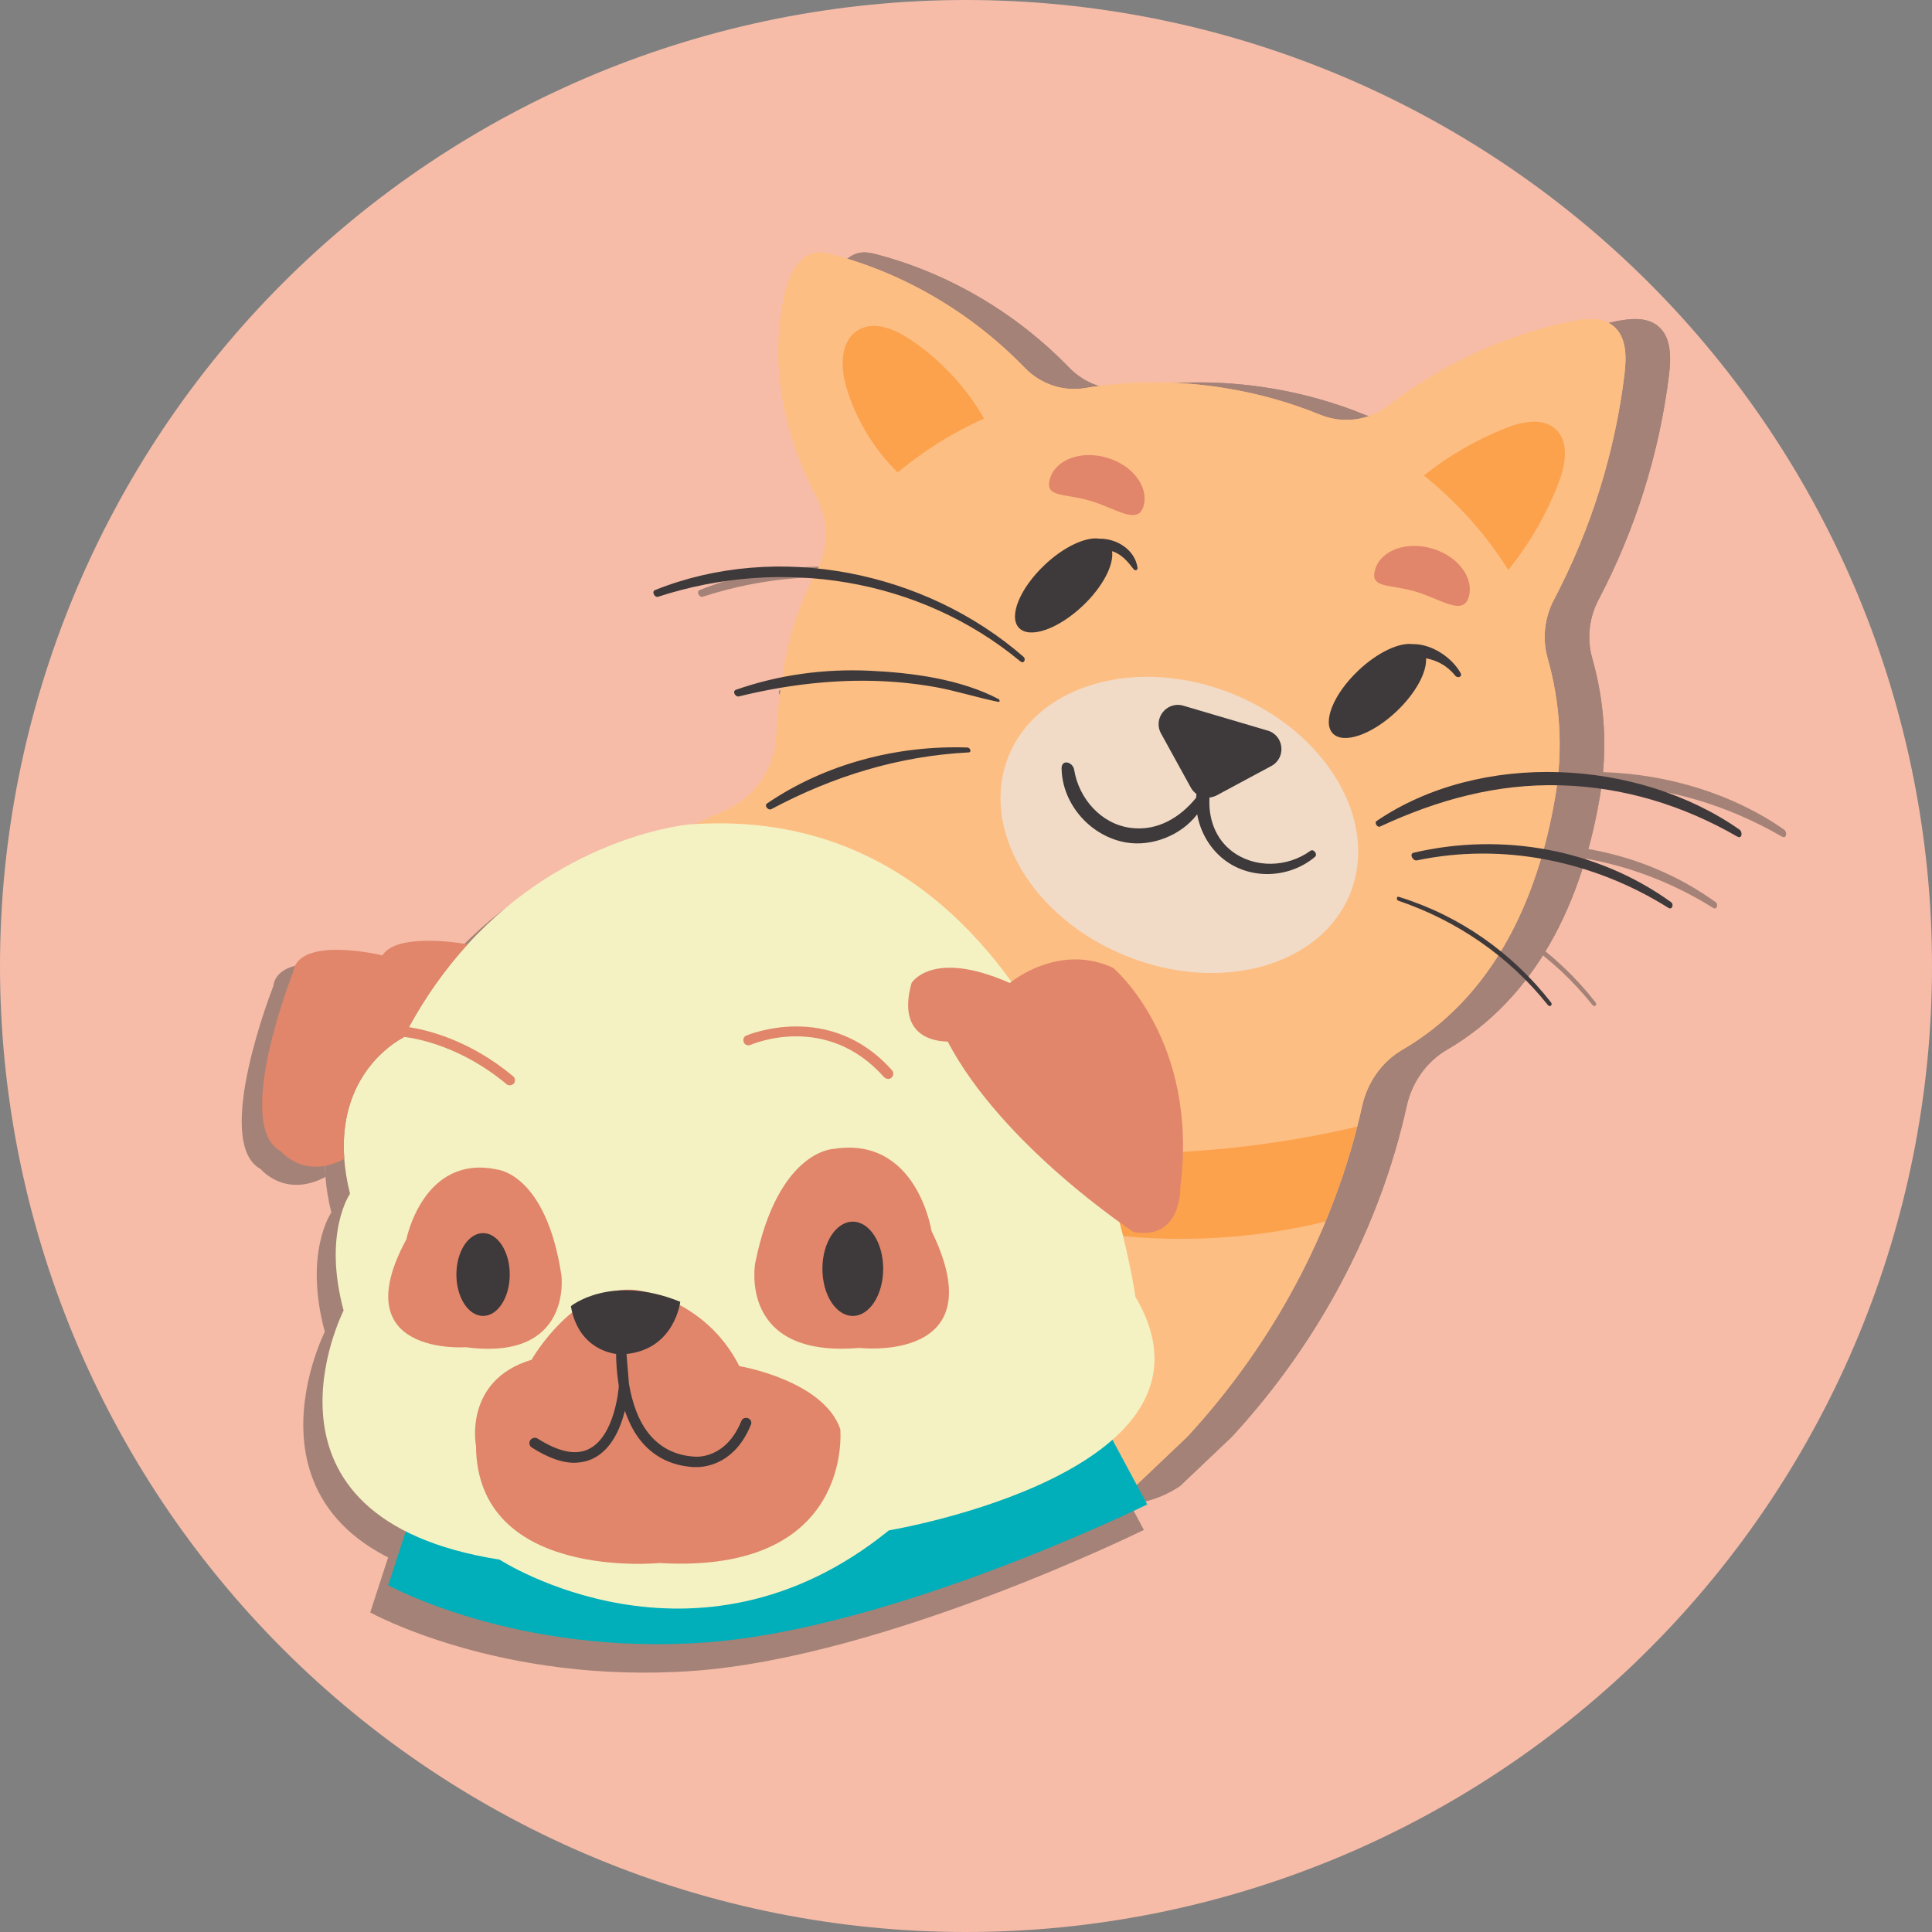 <?xml version="1.0" encoding="UTF-8"?>
<svg xmlns="http://www.w3.org/2000/svg" xmlns:xlink="http://www.w3.org/1999/xlink" width="375pt" height="375pt" viewBox="0 0 375 375" version="1.2">
<rect x="0" y="0" width="375" height="375" fill="#808080" stroke="none"/>
<defs>
<filter id="alpha" filterUnits="objectBoundingBox" x="0%" y="0%" width="100%" height="100%">
  <feColorMatrix type="matrix" in="SourceGraphic" values="0 0 0 0 1 0 0 0 0 1 0 0 0 0 1 0 0 0 1 0"/>
</filter>
<mask id="mask0">
  <g filter="url(#alpha)">
<rect x="0" y="0" width="375" height="375" style="fill:rgb(0%,0%,0%);fill-opacity:0.439;stroke:none;"/>
  </g>
</mask>
<clipPath id="clip2">
  <path d="M 25.633 117.047 L 176.605 117.047 L 176.605 163.66 L 25.633 163.66 Z M 25.633 117.047 "/>
</clipPath>
<clipPath id="clip3">
  <path d="M 12 0.039 L 178 0.039 L 178 157 L 12 157 Z M 12 0.039 "/>
</clipPath>
<clipPath id="clip4">
  <path d="M 0.918 24 L 183.109 24 L 183.109 147.754 L 0.918 147.754 Z M 0.918 24 "/>
</clipPath>
<clipPath id="clip1">
  <rect x="0" y="0" width="184" height="164"/>
</clipPath>
<g id="surface5" clip-path="url(#clip1)">
<g clip-path="url(#clip2)" clip-rule="nonzero">
<path style=" stroke:none;fill-rule:nonzero;fill:rgb(24.309%,22.35%,22.749%);fill-opacity:1;" d="M 31.07 135.957 L 25.859 151.977 C 25.859 151.977 51.113 165.996 88.52 163.324 C 125.93 160.656 176.031 135.957 176.031 135.957 L 166.012 117.266 C 166.012 117.266 93.195 159.652 31.07 135.957 "/>
</g>
<g clip-path="url(#clip3)" clip-rule="nonzero">
<path style=" stroke:none;fill-rule:nonzero;fill:rgb(24.309%,22.35%,22.749%);fill-opacity:1;" d="M 124.926 141.094 C 86.648 172.203 47.906 146.902 47.906 146.902 C -3.867 138.695 17.043 97.504 17.043 97.504 C 12.902 82.086 18.312 74.34 18.312 74.34 C 17.691 71.867 17.336 69.574 17.172 67.441 C 15.824 49.609 28.867 43.367 28.867 43.367 C 32.645 36 37.004 29.914 41.59 24.879 C 61.395 3.137 85.445 1.113 85.445 1.113 C 160.062 -4.363 173.691 94.766 173.691 94.766 C 194.133 129.547 124.926 141.094 124.926 141.094 "/>
</g>
<g clip-path="url(#clip4)" clip-rule="nonzero">
<path style=" stroke:none;fill-rule:nonzero;fill:rgb(24.309%,22.35%,22.749%);fill-opacity:1;" d="M 124.793 51.578 C 125.059 51.578 125.262 51.512 125.461 51.309 C 125.863 50.91 125.93 50.309 125.527 49.844 C 113.168 35.957 96.938 42.898 96.738 42.965 C 96.203 43.168 96 43.766 96.203 44.301 C 96.402 44.836 97.004 45.035 97.539 44.836 C 98.141 44.566 112.633 38.426 123.992 51.242 C 124.191 51.445 124.527 51.578 124.793 51.578 Z M 50.578 51.043 C 41.93 43.809 33.488 41.852 29.969 41.305 C 33.48 34.863 37.441 29.434 41.59 24.879 C 37.309 24.121 27.125 23.117 24.727 27.078 C 24.727 27.078 8.023 23.008 7.023 30.484 C 7.023 30.484 -4.938 60.789 4.617 65.93 C 4.617 65.93 9.289 71.637 17.172 67.441 C 15.824 49.609 28.867 43.367 28.867 43.367 C 28.891 43.32 28.914 43.277 28.938 43.234 C 31.5 43.539 40.352 45.113 49.309 52.645 C 49.441 52.777 49.707 52.848 49.91 52.848 C 50.176 52.848 50.508 52.715 50.711 52.512 C 51.043 52.109 51.043 51.445 50.578 51.043 Z M 74.891 93.43 C 74.891 93.43 88.453 94.969 95.332 108.52 C 95.332 108.52 111.965 111.324 115.305 121.004 C 115.305 121.004 118.113 149.84 79.504 147.57 C 79.504 147.57 43.43 151.172 43.227 124.34 C 43.227 124.34 40.688 111.324 54.25 107.25 C 54.184 107.25 62.867 92.164 74.891 93.43 Z M 133.344 81.684 C 133.344 81.684 130.473 62.793 113.906 65.461 C 113.906 65.461 102.949 65.797 98.473 88.09 C 98.473 88.09 95 106.984 119.047 104.914 C 119.047 104.914 146.234 108.117 133.344 81.684 Z M 29.465 83.352 C 29.465 83.352 32.805 66.465 47.371 69.535 C 47.371 69.535 57.055 70.27 60.129 90.496 C 60.129 90.496 62.398 107.586 41.223 104.781 C 41.223 104.781 16.91 106.582 29.465 83.352 Z M 129.402 32.551 C 129.402 32.551 133.477 25.742 148.844 32.551 C 148.844 32.551 158.395 24.477 169.281 29.547 C 169.281 29.547 186.316 43.836 182.578 73.074 C 182.578 73.074 182.91 83.621 173.359 81.949 C 173.359 81.949 147.438 64.926 136.551 44.168 C 136.551 44.102 125.996 44.77 129.402 32.551 "/>
</g>
<path style=" stroke:none;fill-rule:nonzero;fill:rgb(24.309%,22.35%,22.749%);fill-opacity:1;" d="M 44.633 82.152 C 47.547 82.152 49.91 85.828 49.91 90.363 C 49.91 94.898 47.547 98.574 44.633 98.574 C 41.719 98.574 39.352 94.898 39.352 90.363 C 39.352 85.828 41.719 82.152 44.633 82.152 Z M 117.781 79.883 C 121.098 79.883 123.793 84.066 123.793 89.227 C 123.793 94.387 121.098 98.574 117.781 98.574 C 114.457 98.574 111.77 94.387 111.77 89.227 C 111.77 84.066 114.457 79.883 117.781 79.883 Z M 53.984 123.203 C 54.32 122.738 54.918 122.605 55.387 122.871 C 59.594 125.543 63.004 126.277 65.605 124.941 C 70.75 122.34 71.484 112.789 71.484 112.457 C 71.086 109.922 70.949 107.652 70.949 106.113 C 68.68 105.781 63.336 104.18 62 96.637 C 62 96.637 69.883 90.16 83.645 95.766 C 83.645 95.766 82.574 105.113 73.023 106.113 C 73.023 106.184 73.023 106.184 73.023 106.25 L 73.488 111.992 C 74.09 115.527 75.293 119.531 77.832 122.402 C 80.039 124.875 82.906 126.277 86.516 126.473 C 86.582 126.473 92.594 127.141 95.734 119.398 C 95.934 118.867 96.535 118.668 97.07 118.867 C 97.605 119.066 97.871 119.668 97.605 120.199 C 94.598 127.543 89.254 128.477 87.117 128.547 C 86.582 128.547 86.246 128.547 86.246 128.547 C 82.105 128.277 78.766 126.68 76.227 123.805 C 74.559 121.938 73.488 119.668 72.688 117.398 C 71.82 120.801 70.082 125.008 66.477 126.809 C 65.406 127.344 64.27 127.613 63.066 127.68 C 60.465 127.809 57.523 126.742 54.184 124.609 C 53.785 124.273 53.652 123.676 53.984 123.203 "/>
</g>
<mask id="mask1">
  <g filter="url(#alpha)">
<rect x="0" y="0" width="375" height="375" style="fill:rgb(0%,0%,0%);fill-opacity:0.439;stroke:none;"/>
  </g>
</mask>
<clipPath id="clip6">
  <path d="M 59 48 L 279 48 L 279 293 L 59 293 Z M 59 48 "/>
</clipPath>
<clipPath id="clip7">
  <path d="M 194.445 -22.414 L 344.258 135.266 L 150.148 319.688 L 0.336 162.008 Z M 194.445 -22.414 "/>
</clipPath>
<clipPath id="clip8">
  <path d="M 344.469 135.484 L 194.656 -22.195 L 0.547 162.227 L 150.359 319.906 Z M 344.469 135.484 "/>
</clipPath>
<clipPath id="clip9">
  <path d="M 344.465 135.484 L 194.438 -22.426 L 0.172 162.145 L 150.199 320.055 Z M 344.465 135.484 "/>
</clipPath>
<clipPath id="clip10">
  <path d="M 344.465 135.484 L 194.668 -22.184 L 0.555 162.242 L 150.352 319.91 Z M 344.465 135.484 "/>
</clipPath>
<clipPath id="clip11">
  <path d="M 65 63 L 267 63 L 267 241 L 65 241 Z M 65 63 "/>
</clipPath>
<clipPath id="clip12">
  <path d="M 194.445 -22.414 L 344.258 135.266 L 150.148 319.688 L 0.336 162.008 Z M 194.445 -22.414 "/>
</clipPath>
<clipPath id="clip13">
  <path d="M 344.469 135.484 L 194.656 -22.195 L 0.547 162.227 L 150.359 319.906 Z M 344.469 135.484 "/>
</clipPath>
<clipPath id="clip14">
  <path d="M 156 131 L 227 131 L 227 189 L 156 189 Z M 156 131 "/>
</clipPath>
<clipPath id="clip15">
  <path d="M 194.445 -22.414 L 344.258 135.266 L 150.148 319.688 L 0.336 162.008 Z M 194.445 -22.414 "/>
</clipPath>
<clipPath id="clip16">
  <path d="M 344.469 135.484 L 194.656 -22.195 L 0.547 162.227 L 150.359 319.906 Z M 344.469 135.484 "/>
</clipPath>
<clipPath id="clip17">
  <path d="M 166 88 L 248 88 L 248 118 L 166 118 Z M 166 88 "/>
</clipPath>
<clipPath id="clip18">
  <path d="M 194.445 -22.414 L 344.258 135.266 L 150.148 319.688 L 0.336 162.008 Z M 194.445 -22.414 "/>
</clipPath>
<clipPath id="clip19">
  <path d="M 344.469 135.484 L 194.656 -22.195 L 0.547 162.227 L 150.359 319.906 Z M 344.469 135.484 "/>
</clipPath>
<clipPath id="clip20">
  <path d="M 89 104 L 301 104 L 301 196 L 89 196 Z M 89 104 "/>
</clipPath>
<clipPath id="clip21">
  <path d="M 194.445 -22.414 L 344.258 135.266 L 150.148 319.688 L 0.336 162.008 Z M 194.445 -22.414 "/>
</clipPath>
<clipPath id="clip22">
  <path d="M 344.469 135.484 L 194.656 -22.195 L 0.547 162.227 L 150.359 319.906 Z M 344.469 135.484 "/>
</clipPath>
<clipPath id="clip5">
  <rect x="0" y="0" width="329" height="321"/>
</clipPath>
<g id="surface8" clip-path="url(#clip5)">
<g clip-path="url(#clip6)" clip-rule="nonzero">
<g clip-path="url(#clip7)" clip-rule="nonzero">
<g clip-path="url(#clip8)" clip-rule="nonzero">
<g clip-path="url(#clip9)" clip-rule="nonzero">
<g clip-path="url(#clip10)" clip-rule="nonzero">
<path style=" stroke:none;fill-rule:nonzero;fill:rgb(24.309%,22.35%,22.749%);fill-opacity:1;" d="M 121.371 49 C 122.367 48.922 123.348 49.16 124.305 49.418 C 138.422 53.148 151.402 60.898 161.543 71.375 C 164.582 74.508 168.926 76.047 173.227 75.332 C 182.035 73.871 191.352 73.82 200.812 75.395 C 207.18 76.453 213.246 78.191 218.926 80.512 C 223.336 82.312 228.355 81.645 232.133 78.734 C 242.512 70.723 254.703 65.047 267.543 62.391 C 270.332 61.82 273.531 61.469 275.762 63.246 C 278.402 65.352 278.371 69.312 277.965 72.66 C 276.109 87.898 271.434 102.781 264.293 116.371 C 262.445 119.875 261.969 123.941 263.051 127.754 C 265.469 136.301 266.082 145.348 264.555 154.484 C 261.094 175.184 252.082 193.734 234.859 203.754 C 230.82 206.105 228.051 210.129 227.039 214.688 C 226.742 216.023 226.43 217.348 226.094 218.676 C 224.496 224.953 222.43 231.109 219.938 237.098 C 212.211 255.691 200.371 272.645 185.617 286.395 C 181.477 290.254 175.934 292.258 170.285 292.02 C 142.039 290.84 114.211 279.406 93.645 259.984 C 77.445 244.684 65.945 224.617 60.426 203.039 C 58.609 195.93 60.645 188.383 65.766 183.121 L 65.848 183.039 C 73.383 175.309 81.996 168.621 91.371 163.277 C 95.176 161.109 99.102 159.16 103.133 157.453 C 109.09 154.93 113.066 149.207 113.359 142.742 C 113.555 138.469 114.059 134.066 114.812 129.547 C 115.926 122.875 118.102 116.617 121.168 110.887 C 123.57 106.391 123.57 101 121.172 96.512 C 114.656 84.309 111.926 70.277 115.016 56.875 C 115.828 53.348 117.758 49.277 121.371 49 "/>
<path style=" stroke:none;fill-rule:nonzero;fill:rgb(24.309%,22.35%,22.749%);fill-opacity:1;" d="M 185.617 286.395 C 200.371 272.645 212.211 255.691 219.938 237.098 C 195.145 243.176 168.371 240.98 144.945 230.836 C 143.023 230.008 140.898 228.875 140.398 226.84 C 139.848 224.559 141.758 222.27 143.98 221.539 C 146.211 220.801 148.629 221.199 150.945 221.559 C 175.867 225.449 201.543 224.441 226.094 218.676 C 226.43 217.348 226.742 216.023 227.039 214.688 C 228.051 210.129 230.82 206.105 234.859 203.754 C 252.082 193.734 261.094 175.184 264.555 154.484 C 266.082 145.348 265.469 136.301 263.051 127.754 C 261.969 123.941 262.445 119.875 264.293 116.371 C 271.434 102.781 276.109 87.898 277.965 72.66 C 278.371 69.312 278.402 65.352 275.762 63.246 C 273.531 61.469 270.332 61.82 267.543 62.391 C 254.703 65.047 242.512 70.723 232.133 78.734 C 228.355 81.645 223.336 82.312 218.926 80.512 C 213.246 78.191 207.18 76.453 200.812 75.395 C 191.352 73.82 182.035 73.871 173.227 75.332 C 168.926 76.047 164.582 74.508 161.543 71.375 C 151.402 60.898 138.422 53.148 124.305 49.418 C 123.348 49.16 122.367 48.922 121.371 49 C 117.758 49.277 115.828 53.348 115.016 56.875 C 111.926 70.277 114.656 84.309 121.172 96.512 C 123.57 101 123.57 106.391 121.168 110.887 C 118.102 116.617 115.926 122.875 114.812 129.547 C 114.059 134.066 113.555 138.469 113.359 142.742 C 113.066 149.207 109.09 154.93 103.133 157.453 C 99.102 159.16 95.176 161.109 91.371 163.277 C 87.363 170.742 87.324 180.652 89.672 189.109 C 92.883 200.648 99.512 211.012 102.637 222.57 C 103.406 225.426 103.68 229.082 101.242 230.75 C 98.996 232.266 95.961 231.062 93.641 229.676 C 80.828 222.02 71.23 209.16 67.539 194.688 C 66.559 190.879 66.008 186.969 65.848 183.039 L 65.766 183.121 C 60.645 188.383 58.609 195.93 60.426 203.039 C 65.945 224.617 77.445 244.684 93.645 259.984 C 114.211 279.406 142.039 290.84 170.285 292.02 C 175.934 292.258 181.477 290.254 185.617 286.395 Z M 255.414 110.637 C 251.129 103.785 245.582 97.57 239.02 92.297 C 243.812 88.48 249.18 85.371 254.875 83.113 C 258.035 81.855 262.016 80.988 264.547 83.254 C 267.316 85.723 266.523 90.207 265.195 93.668 C 262.855 99.789 259.535 105.539 255.414 110.637 Z M 136.883 91.711 C 132.355 87.219 128.934 81.625 127.023 75.527 C 125.758 71.484 125.629 66.148 129.297 64.023 C 132.371 62.234 136.281 63.867 139.234 65.828 C 145.145 69.758 150.121 75.082 153.668 81.234 C 147.531 83.996 141.887 87.531 136.883 91.711 "/>
</g>
</g>
</g>
</g>
</g>
<g clip-path="url(#clip11)" clip-rule="nonzero">
<g clip-path="url(#clip12)" clip-rule="nonzero">
<g clip-path="url(#clip13)" clip-rule="nonzero">
<path style=" stroke:none;fill-rule:nonzero;fill:rgb(24.309%,22.35%,22.749%);fill-opacity:1;" d="M 226.094 218.676 C 224.496 224.953 222.43 231.109 219.938 237.098 C 195.145 243.176 168.371 240.98 144.945 230.836 C 143.023 230.008 140.898 228.875 140.398 226.84 C 139.848 224.559 141.758 222.27 143.98 221.539 C 146.211 220.801 148.629 221.199 150.945 221.559 C 175.867 225.449 201.543 224.441 226.094 218.676 Z M 265.195 93.668 C 262.855 99.789 259.535 105.539 255.414 110.637 C 251.129 103.785 245.582 97.57 239.02 92.297 C 243.812 88.48 249.18 85.371 254.875 83.113 C 258.035 81.855 262.016 80.988 264.547 83.254 C 267.316 85.723 266.523 90.207 265.195 93.668 Z M 89.672 189.109 C 92.883 200.648 99.512 211.012 102.637 222.57 C 103.406 225.426 103.68 229.082 101.242 230.75 C 98.996 232.266 95.961 231.062 93.641 229.676 C 80.828 222.02 71.23 209.16 67.539 194.688 C 66.559 190.879 66.008 186.969 65.848 183.039 C 73.383 175.309 81.996 168.621 91.371 163.277 C 87.363 170.742 87.324 180.652 89.672 189.109 Z M 153.668 81.234 C 150.121 75.082 145.145 69.758 139.234 65.828 C 136.281 63.867 132.371 62.234 129.297 64.023 C 125.629 66.148 125.758 71.484 127.023 75.527 C 128.934 81.625 132.355 87.219 136.883 91.711 C 141.887 87.531 147.531 83.996 153.668 81.234 "/>
</g>
</g>
</g>
<g clip-path="url(#clip14)" clip-rule="nonzero">
<g clip-path="url(#clip15)" clip-rule="nonzero">
<g clip-path="url(#clip16)" clip-rule="nonzero">
<path style=" stroke:none;fill-rule:nonzero;fill:rgb(24.309%,22.35%,22.749%);fill-opacity:1;" d="M 158.406 146.82 C 152.758 160.895 163.027 178.254 181.344 185.594 C 199.66 192.938 219.086 187.48 224.73 173.406 C 230.379 159.332 220.109 141.973 201.793 134.633 C 183.477 127.293 164.051 132.75 158.406 146.82 "/>
</g>
</g>
</g>
<g clip-path="url(#clip17)" clip-rule="nonzero">
<g clip-path="url(#clip18)" clip-rule="nonzero">
<g clip-path="url(#clip19)" clip-rule="nonzero">
<path style=" stroke:none;fill-rule:nonzero;fill:rgb(24.309%,22.35%,22.749%);fill-opacity:1;" d="M 177.523 88.844 C 182.539 90.32 185.711 94.547 184.605 98.273 C 183.504 102 179.25 98.668 174.238 97.188 C 169.223 95.707 165.348 96.637 166.449 92.91 C 167.551 89.184 172.512 87.359 177.523 88.844 Z M 229.57 110.535 C 228.469 114.262 232.344 113.332 237.359 114.812 C 242.375 116.293 246.625 119.625 247.73 115.898 C 248.832 112.172 245.66 107.949 240.645 106.469 C 235.633 104.988 230.676 106.809 229.57 110.535 "/>
</g>
</g>
</g>
<g clip-path="url(#clip20)" clip-rule="nonzero">
<g clip-path="url(#clip21)" clip-rule="nonzero">
<g clip-path="url(#clip22)" clip-rule="nonzero">
<path style=" stroke:none;fill-rule:nonzero;fill:rgb(24.309%,22.35%,22.749%);fill-opacity:1;" d="M 171.148 149.402 C 172.059 154.992 176.375 159.965 182.16 160.695 C 187.348 161.359 191.734 158.66 194.832 154.836 C 194.844 154.59 194.859 154.344 194.883 154.098 C 194.449 153.785 194.074 153.375 193.797 152.875 L 188.012 142.367 C 186.402 139.438 189.148 136.027 192.352 136.977 L 208.707 141.805 C 211.91 142.754 212.359 147.105 209.414 148.688 L 198.844 154.367 C 198.387 154.609 197.906 154.75 197.422 154.797 C 197.168 158.715 198.484 162.691 201.738 165.191 C 206.18 168.605 212.555 168.375 217.004 165.145 C 217.633 164.684 218.48 165.816 217.887 166.32 C 212.773 170.637 204.836 170.859 199.707 166.406 C 197.199 164.227 195.594 161.227 195.031 158.059 C 191.918 162.137 186.285 164.367 181.27 163.531 C 174.402 162.383 168.836 156.156 168.715 149.172 C 168.68 147.266 170.902 147.902 171.148 149.402 Z M 182.688 110.473 C 181.527 108.98 180.379 107.562 178.508 106.988 C 178.895 109.637 176.711 113.895 172.848 117.566 C 168.055 122.117 162.504 124.043 160.438 121.871 C 158.375 119.695 160.582 114.25 165.371 109.699 C 169.145 106.113 173.395 104.156 176.039 104.555 C 179.41 104.508 182.938 106.684 183.449 110.191 C 183.52 110.684 182.984 110.852 182.688 110.473 Z M 245.141 131.16 C 243.492 129.145 241.57 128.188 239.449 127.777 C 239.633 130.441 237.477 134.516 233.754 138.051 C 228.965 142.598 223.41 144.523 221.348 142.352 C 219.285 140.18 221.492 134.73 226.281 130.18 C 230.012 126.637 234.207 124.684 236.855 125.02 C 240.543 124.957 244.457 127.598 246.152 130.633 C 246.559 131.359 245.602 131.719 245.141 131.16 Z M 150.449 145.09 C 150.945 145.105 151.309 146.008 150.684 146.043 C 137.086 146.742 124.375 150.664 112.387 157.047 C 111.766 157.379 110.922 156.371 111.547 155.945 C 122.852 148.246 136.832 144.621 150.449 145.09 Z M 131.484 130.191 C 139.715 130.57 149.094 131.812 156.477 135.688 C 156.707 135.805 156.809 136.312 156.426 136.234 C 152.312 135.406 148.328 134.098 144.184 133.355 C 140.094 132.629 135.949 132.234 131.801 132.148 C 123.133 131.973 114.496 133.109 106.086 135.172 C 105.395 135.344 104.727 134.164 105.496 133.891 C 113.836 130.961 122.66 129.785 131.484 130.191 Z M 89.82 114.523 C 113.516 105.031 142.23 110.852 161.301 127.469 C 161.883 127.977 161.375 128.926 160.707 128.371 C 141.164 112.18 114.352 108.016 90.418 115.824 C 89.715 116.055 89.062 114.824 89.82 114.523 Z M 234.141 174.07 C 245.918 177.699 256.133 184.875 263.711 194.574 C 264.09 195.062 263.484 195.562 263.098 195.074 C 255.574 185.633 245.473 178.699 234.059 174.82 C 233.684 174.695 233.672 173.93 234.141 174.07 Z M 287.02 175.117 C 287.598 175.531 287.23 176.676 286.504 176.219 C 272.004 167.133 254.523 163.48 237.684 166.996 C 236.879 167.164 236.141 165.723 237.035 165.516 C 254.191 161.5 272.68 164.777 287.02 175.117 Z M 229.859 159.355 C 229.352 159.699 230 160.676 230.523 160.434 C 241.691 155.25 253.145 152.086 265.555 152.426 C 277.695 152.75 289.344 156.301 299.832 162.363 C 300.801 162.926 300.961 161.5 300.262 161.008 C 280.57 147.246 250.07 145.629 229.859 159.355 "/>
</g>
</g>
</g>
</g>
<clipPath id="clip23">
  <path d="M 97 48 L 316 48 L 316 293 L 97 293 Z M 97 48 "/>
</clipPath>
<clipPath id="clip24">
  <path d="M 231.789 -22.414 L 381.602 135.266 L 187.492 319.688 L 37.68 162.008 Z M 231.789 -22.414 "/>
</clipPath>
<clipPath id="clip25">
  <path d="M 381.809 135.484 L 232 -22.195 L 37.891 162.227 L 187.699 319.906 Z M 381.809 135.484 "/>
</clipPath>
<clipPath id="clip26">
  <path d="M 381.809 135.484 L 231.777 -22.426 L 37.512 162.145 L 187.543 320.055 Z M 381.809 135.484 "/>
</clipPath>
<clipPath id="clip27">
  <path d="M 381.809 135.484 L 232.012 -22.184 L 37.898 162.242 L 187.695 319.91 Z M 381.809 135.484 "/>
</clipPath>
<clipPath id="clip28">
  <path d="M 103 63 L 304 63 L 304 241 L 103 241 Z M 103 63 "/>
</clipPath>
<clipPath id="clip29">
  <path d="M 231.789 -22.414 L 381.602 135.266 L 187.492 319.688 L 37.68 162.008 Z M 231.789 -22.414 "/>
</clipPath>
<clipPath id="clip30">
  <path d="M 381.809 135.484 L 232 -22.195 L 37.891 162.227 L 187.699 319.906 Z M 381.809 135.484 "/>
</clipPath>
<clipPath id="clip31">
  <path d="M 194 131 L 264 131 L 264 189 L 194 189 Z M 194 131 "/>
</clipPath>
<clipPath id="clip32">
  <path d="M 231.789 -22.414 L 381.602 135.266 L 187.492 319.688 L 37.68 162.008 Z M 231.789 -22.414 "/>
</clipPath>
<clipPath id="clip33">
  <path d="M 381.809 135.484 L 232 -22.195 L 37.891 162.227 L 187.699 319.906 Z M 381.809 135.484 "/>
</clipPath>
<clipPath id="clip34">
  <path d="M 203 88 L 286 88 L 286 118 L 203 118 Z M 203 88 "/>
</clipPath>
<clipPath id="clip35">
  <path d="M 231.789 -22.414 L 381.602 135.266 L 187.492 319.688 L 37.68 162.008 Z M 231.789 -22.414 "/>
</clipPath>
<clipPath id="clip36">
  <path d="M 381.809 135.484 L 232 -22.195 L 37.891 162.227 L 187.699 319.906 Z M 381.809 135.484 "/>
</clipPath>
<clipPath id="clip37">
  <path d="M 126 104 L 339 104 L 339 196 L 126 196 Z M 126 104 "/>
</clipPath>
<clipPath id="clip38">
  <path d="M 231.789 -22.414 L 381.602 135.266 L 187.492 319.688 L 37.68 162.008 Z M 231.789 -22.414 "/>
</clipPath>
<clipPath id="clip39">
  <path d="M 381.809 135.484 L 232 -22.195 L 37.891 162.227 L 187.699 319.906 Z M 381.809 135.484 "/>
</clipPath>
<clipPath id="clip40">
  <path d="M 75.125 273.504 L 223 273.504 L 223 319.133 L 75.125 319.133 Z M 75.125 273.504 "/>
</clipPath>
<clipPath id="clip41">
  <path d="M 50.875 182.027 L 229.617 182.027 L 229.617 303.562 L 50.875 303.562 Z M 50.875 182.027 "/>
</clipPath>
</defs>
<g id="surface1">
<path style=" stroke:none;fill-rule:nonzero;fill:rgb(96.469%,73.729%,65.88%);fill-opacity:1;" d="M 375 187.5 C 375 190.57 374.926 193.637 374.773 196.699 C 374.625 199.766 374.398 202.824 374.098 205.879 C 373.797 208.934 373.422 211.977 372.969 215.012 C 372.52 218.047 371.996 221.07 371.398 224.078 C 370.797 227.09 370.125 230.082 369.379 233.059 C 368.637 236.035 367.816 238.992 366.926 241.93 C 366.035 244.863 365.074 247.777 364.039 250.668 C 363.004 253.555 361.902 256.418 360.727 259.254 C 359.555 262.09 358.309 264.891 356.996 267.668 C 355.688 270.441 354.305 273.18 352.859 275.887 C 351.414 278.594 349.902 281.262 348.324 283.895 C 346.746 286.527 345.105 289.117 343.402 291.668 C 341.695 294.223 339.93 296.73 338.102 299.195 C 336.273 301.66 334.387 304.078 332.438 306.449 C 330.492 308.82 328.488 311.145 326.43 313.418 C 324.367 315.691 322.254 317.914 320.082 320.082 C 317.914 322.254 315.691 324.367 313.418 326.43 C 311.145 328.488 308.82 330.492 306.449 332.438 C 304.078 334.387 301.66 336.273 299.195 338.102 C 296.73 339.93 294.223 341.695 291.668 343.402 C 289.117 345.105 286.527 346.746 283.895 348.324 C 281.262 349.902 278.594 351.414 275.887 352.859 C 273.18 354.309 270.441 355.688 267.668 356.996 C 264.891 358.309 262.09 359.555 259.254 360.727 C 256.418 361.902 253.555 363.004 250.668 364.039 C 247.777 365.074 244.863 366.035 241.93 366.926 C 238.992 367.816 236.035 368.637 233.059 369.379 C 230.082 370.125 227.09 370.797 224.078 371.398 C 221.07 371.996 218.047 372.52 215.012 372.969 C 211.977 373.422 208.934 373.797 205.879 374.098 C 202.824 374.398 199.766 374.625 196.699 374.773 C 193.637 374.926 190.57 375 187.5 375 C 184.43 375 181.363 374.926 178.301 374.773 C 175.234 374.625 172.176 374.398 169.121 374.098 C 166.066 373.797 163.023 373.422 159.988 372.969 C 156.953 372.52 153.93 371.996 150.922 371.398 C 147.91 370.797 144.918 370.125 141.941 369.379 C 138.965 368.637 136.008 367.816 133.07 366.926 C 130.137 366.035 127.223 365.074 124.332 364.039 C 121.445 363.004 118.582 361.902 115.746 360.727 C 112.91 359.555 110.105 358.309 107.332 356.996 C 104.559 355.688 101.82 354.309 99.113 352.859 C 96.406 351.414 93.738 349.902 91.105 348.324 C 88.473 346.746 85.883 345.105 83.332 343.402 C 80.777 341.695 78.27 339.93 75.805 338.102 C 73.34 336.273 70.922 334.387 68.551 332.438 C 66.18 330.492 63.855 328.488 61.582 326.43 C 59.309 324.367 57.086 322.254 54.918 320.082 C 52.746 317.914 50.633 315.691 48.57 313.418 C 46.512 311.145 44.508 308.82 42.559 306.449 C 40.613 304.078 38.727 301.66 36.898 299.195 C 35.07 296.73 33.305 294.223 31.598 291.668 C 29.895 289.117 28.254 286.527 26.676 283.895 C 25.098 281.262 23.586 278.594 22.141 275.887 C 20.691 273.18 19.312 270.441 18.004 267.668 C 16.691 264.891 15.445 262.09 14.273 259.254 C 13.098 256.418 11.996 253.555 10.961 250.668 C 9.926 247.777 8.965 244.863 8.074 241.93 C 7.184 238.992 6.363 236.035 5.617 233.059 C 4.875 230.082 4.203 227.09 3.602 224.078 C 3.004 221.07 2.48 218.047 2.031 215.012 C 1.578 211.977 1.203 208.934 0.902 205.879 C 0.602 202.824 0.375 199.766 0.227 196.699 C 0.074 193.637 0 190.57 0 187.5 C 0 184.43 0.074 181.363 0.227 178.301 C 0.375 175.234 0.602 172.176 0.902 169.121 C 1.203 166.066 1.578 163.023 2.031 159.988 C 2.48 156.953 3.004 153.93 3.602 150.922 C 4.203 147.91 4.875 144.918 5.617 141.941 C 6.363 138.965 7.184 136.008 8.074 133.07 C 8.965 130.137 9.926 127.223 10.961 124.332 C 11.996 121.445 13.098 118.582 14.273 115.746 C 15.445 112.91 16.691 110.105 18.004 107.332 C 19.312 104.559 20.691 101.82 22.141 99.113 C 23.586 96.406 25.098 93.738 26.676 91.105 C 28.254 88.473 29.895 85.883 31.598 83.332 C 33.305 80.777 35.07 78.27 36.898 75.805 C 38.727 73.34 40.613 70.922 42.559 68.551 C 44.508 66.18 46.512 63.855 48.57 61.582 C 50.633 59.309 52.746 57.086 54.918 54.918 C 57.086 52.746 59.309 50.633 61.582 48.57 C 63.855 46.512 66.18 44.508 68.551 42.559 C 70.922 40.613 73.34 38.727 75.805 36.898 C 78.27 35.07 80.777 33.305 83.332 31.598 C 85.883 29.895 88.473 28.254 91.105 26.676 C 93.738 25.098 96.406 23.586 99.113 22.141 C 101.82 20.691 104.559 19.312 107.332 18.004 C 110.105 16.691 112.91 15.445 115.746 14.273 C 118.582 13.098 121.445 11.996 124.332 10.961 C 127.223 9.926 130.137 8.965 133.07 8.074 C 136.008 7.184 138.965 6.363 141.941 5.617 C 144.918 4.875 147.91 4.203 150.922 3.602 C 153.93 3.004 156.953 2.48 159.988 2.031 C 163.023 1.578 166.066 1.203 169.121 0.902 C 172.176 0.602 175.234 0.375 178.301 0.227 C 181.363 0.074 184.43 0 187.5 0 C 190.57 0 193.637 0.074 196.699 0.227 C 199.766 0.375 202.824 0.602 205.879 0.902 C 208.934 1.203 211.977 1.578 215.012 2.031 C 218.047 2.48 221.07 3.004 224.078 3.602 C 227.09 4.203 230.082 4.875 233.059 5.617 C 236.035 6.363 238.992 7.184 241.93 8.074 C 244.863 8.965 247.777 9.926 250.668 10.961 C 253.555 11.996 256.418 13.098 259.254 14.273 C 262.09 15.445 264.891 16.691 267.668 18.004 C 270.441 19.312 273.18 20.691 275.887 22.141 C 278.594 23.586 281.262 25.098 283.895 26.676 C 286.527 28.254 289.117 29.895 291.668 31.598 C 294.223 33.305 296.73 35.07 299.195 36.898 C 301.66 38.727 304.078 40.613 306.449 42.559 C 308.82 44.508 311.145 46.512 313.418 48.57 C 315.691 50.633 317.914 52.746 320.082 54.918 C 322.254 57.086 324.367 59.309 326.43 61.582 C 328.488 63.855 330.492 66.18 332.438 68.551 C 334.387 70.922 336.273 73.34 338.102 75.805 C 339.93 78.27 341.695 80.777 343.402 83.332 C 345.105 85.883 346.746 88.473 348.324 91.105 C 349.902 93.738 351.414 96.406 352.859 99.113 C 354.305 101.82 355.688 104.559 356.996 107.332 C 358.309 110.105 359.555 112.91 360.727 115.746 C 361.902 118.582 363.004 121.445 364.039 124.332 C 365.074 127.223 366.035 130.137 366.926 133.07 C 367.816 136.008 368.637 138.965 369.379 141.941 C 370.125 144.918 370.797 147.91 371.398 150.922 C 371.996 153.93 372.52 156.953 372.969 159.988 C 373.422 163.023 373.797 166.066 374.098 169.121 C 374.398 172.176 374.625 175.234 374.773 178.301 C 374.926 181.363 375 184.43 375 187.5 Z M 375 187.5 "/>
<use xlink:href="#surface5" transform="matrix(1,0,0,1,46,161)" mask="url(#mask0)"/>
<use xlink:href="#surface8" transform="matrix(1,0,0,1,46,0)" mask="url(#mask1)"/>
<g clip-path="url(#clip23)" clip-rule="nonzero">
<g clip-path="url(#clip24)" clip-rule="nonzero">
<g clip-path="url(#clip25)" clip-rule="nonzero">
<g clip-path="url(#clip26)" clip-rule="nonzero">
<g clip-path="url(#clip27)" clip-rule="nonzero">
<path style=" stroke:none;fill-rule:nonzero;fill:rgb(99.219%,74.509%,51.369%);fill-opacity:1;" d="M 158.711 49 C 159.711 48.922 160.691 49.16 161.648 49.418 C 175.762 53.148 188.746 60.898 198.887 71.375 C 201.926 74.508 206.266 76.047 210.57 75.332 C 219.379 73.871 228.695 73.82 238.156 75.395 C 244.523 76.453 250.59 78.191 256.266 80.512 C 260.68 82.312 265.699 81.645 269.477 78.734 C 279.852 70.723 292.047 65.047 304.887 62.391 C 307.672 61.82 310.875 61.469 313.105 63.246 C 315.746 65.352 315.715 69.312 315.305 72.66 C 313.453 87.898 308.777 102.781 301.633 116.371 C 299.789 119.875 299.312 123.941 300.391 127.754 C 302.812 136.301 303.422 145.348 301.898 154.484 C 298.438 175.184 289.426 193.734 272.203 203.754 C 268.164 206.105 265.395 210.129 264.383 214.688 C 264.086 216.023 263.77 217.348 263.434 218.676 C 261.84 224.953 259.773 231.109 257.281 237.098 C 249.551 255.691 237.715 272.645 222.961 286.395 C 218.82 290.254 213.277 292.258 207.625 292.02 C 179.383 290.84 151.555 279.406 130.988 259.984 C 114.785 244.684 103.289 224.617 97.77 203.039 C 95.953 195.93 97.984 188.383 103.109 183.121 L 103.191 183.039 C 110.723 175.309 119.34 168.621 128.715 163.277 C 132.516 161.109 136.441 159.16 140.477 157.453 C 146.434 154.93 150.41 149.207 150.703 142.742 C 150.895 138.469 151.402 134.066 152.152 129.547 C 153.27 122.875 155.445 116.617 158.512 110.887 C 160.914 106.391 160.91 101 158.516 96.512 C 152 84.309 149.266 70.277 152.355 56.875 C 153.172 53.348 155.102 49.277 158.711 49 "/>
<path style=" stroke:none;fill-rule:nonzero;fill:rgb(99.219%,74.509%,51.369%);fill-opacity:1;" d="M 222.961 286.395 C 237.715 272.645 249.551 255.691 257.281 237.098 C 232.488 243.176 205.715 240.98 182.289 230.836 C 180.363 230.008 178.242 228.875 177.742 226.84 C 177.191 224.559 179.098 222.27 181.324 221.539 C 183.551 220.801 185.973 221.199 188.289 221.559 C 213.211 225.449 238.883 224.441 263.434 218.676 C 263.77 217.348 264.086 216.023 264.383 214.688 C 265.395 210.129 268.164 206.105 272.203 203.754 C 289.426 193.734 298.438 175.184 301.898 154.484 C 303.422 145.348 302.812 136.301 300.391 127.754 C 299.312 123.941 299.789 119.875 301.633 116.371 C 308.777 102.781 313.453 87.898 315.305 72.66 C 315.715 69.312 315.746 65.352 313.105 63.246 C 310.875 61.469 307.672 61.82 304.887 62.391 C 292.047 65.047 279.852 70.723 269.477 78.734 C 265.699 81.645 260.68 82.312 256.266 80.512 C 250.59 78.191 244.523 76.453 238.156 75.395 C 228.695 73.82 219.379 73.871 210.57 75.332 C 206.266 76.047 201.926 74.508 198.887 71.375 C 188.746 60.898 175.762 53.148 161.648 49.418 C 160.691 49.16 159.711 48.922 158.711 49 C 155.102 49.277 153.172 53.348 152.355 56.875 C 149.266 70.277 152 84.309 158.516 96.512 C 160.91 101 160.914 106.391 158.512 110.887 C 155.445 116.617 153.27 122.875 152.152 129.547 C 151.402 134.066 150.895 138.469 150.703 142.742 C 150.41 149.207 146.434 154.93 140.477 157.453 C 136.441 159.16 132.516 161.109 128.715 163.277 C 124.703 170.742 124.664 180.652 127.016 189.109 C 130.227 200.648 136.852 211.012 139.98 222.57 C 140.75 225.426 141.023 229.082 138.586 230.75 C 136.34 232.266 133.301 231.062 130.98 229.676 C 118.168 222.02 108.57 209.16 104.883 194.688 C 103.902 190.879 103.348 186.969 103.191 183.039 L 103.109 183.121 C 97.984 188.383 95.953 195.93 97.77 203.039 C 103.289 224.617 114.785 244.684 130.988 259.984 C 151.555 279.406 179.383 290.84 207.625 292.02 C 213.277 292.258 218.82 290.254 222.961 286.395 Z M 292.754 110.637 C 288.473 103.785 282.926 97.57 276.363 92.297 C 281.156 88.48 286.523 85.371 292.219 83.113 C 295.379 81.855 299.359 80.988 301.891 83.254 C 304.66 85.723 303.867 90.207 302.539 93.668 C 300.195 99.789 296.879 105.539 292.754 110.637 Z M 174.227 91.711 C 169.699 87.219 166.277 81.625 164.367 75.527 C 163.102 71.484 162.973 66.148 166.641 64.023 C 169.715 62.234 173.621 63.867 176.578 65.828 C 182.488 69.758 187.465 75.082 191.008 81.234 C 184.875 83.996 179.23 87.531 174.227 91.711 "/>
</g>
</g>
</g>
</g>
</g>
<g clip-path="url(#clip28)" clip-rule="nonzero">
<g clip-path="url(#clip29)" clip-rule="nonzero">
<g clip-path="url(#clip30)" clip-rule="nonzero">
<path style=" stroke:none;fill-rule:nonzero;fill:rgb(98.819%,63.53%,30.199%);fill-opacity:1;" d="M 263.434 218.676 C 261.84 224.953 259.773 231.109 257.281 237.098 C 232.488 243.176 205.715 240.98 182.289 230.836 C 180.363 230.008 178.242 228.875 177.742 226.84 C 177.191 224.559 179.098 222.27 181.324 221.539 C 183.551 220.801 185.973 221.199 188.289 221.559 C 213.211 225.449 238.883 224.441 263.434 218.676 Z M 302.539 93.668 C 300.195 99.789 296.879 105.539 292.754 110.637 C 288.473 103.785 282.926 97.57 276.363 92.297 C 281.156 88.48 286.523 85.371 292.219 83.113 C 295.379 81.855 299.359 80.988 301.891 83.254 C 304.66 85.723 303.867 90.207 302.539 93.668 Z M 127.016 189.109 C 130.227 200.648 136.852 211.012 139.98 222.57 C 140.75 225.426 141.023 229.082 138.586 230.75 C 136.34 232.266 133.301 231.062 130.98 229.676 C 118.168 222.02 108.57 209.16 104.883 194.688 C 103.902 190.879 103.348 186.969 103.191 183.039 C 110.723 175.309 119.34 168.621 128.715 163.277 C 124.703 170.742 124.664 180.652 127.016 189.109 Z M 191.008 81.234 C 187.465 75.082 182.488 69.758 176.578 65.828 C 173.621 63.867 169.715 62.234 166.641 64.023 C 162.973 66.148 163.102 71.484 164.367 75.527 C 166.277 81.625 169.699 87.219 174.227 91.711 C 179.23 87.531 184.875 83.996 191.008 81.234 "/>
</g>
</g>
</g>
<g clip-path="url(#clip31)" clip-rule="nonzero">
<g clip-path="url(#clip32)" clip-rule="nonzero">
<g clip-path="url(#clip33)" clip-rule="nonzero">
<path style=" stroke:none;fill-rule:nonzero;fill:rgb(94.51%,85.88%,77.649%);fill-opacity:1;" d="M 195.746 146.82 C 190.102 160.895 200.371 178.254 218.688 185.594 C 237.004 192.938 256.43 187.48 262.074 173.406 C 267.723 159.332 257.453 141.973 239.137 134.633 C 220.82 127.293 201.395 132.75 195.746 146.82 "/>
</g>
</g>
</g>
<g clip-path="url(#clip34)" clip-rule="nonzero">
<g clip-path="url(#clip35)" clip-rule="nonzero">
<g clip-path="url(#clip36)" clip-rule="nonzero">
<path style=" stroke:none;fill-rule:nonzero;fill:rgb(88.239%,52.55%,41.57%);fill-opacity:1;" d="M 214.867 88.844 C 219.883 90.32 223.055 94.547 221.949 98.273 C 220.848 102 216.594 98.668 211.582 97.188 C 206.566 95.707 202.691 96.637 203.793 92.91 C 204.895 89.184 209.852 87.359 214.867 88.844 Z M 266.914 110.535 C 265.812 114.262 269.688 113.332 274.703 114.812 C 279.715 116.293 283.969 119.625 285.074 115.898 C 286.176 112.172 283.004 107.949 277.988 106.469 C 272.977 104.988 268.016 106.809 266.914 110.535 "/>
</g>
</g>
</g>
<g clip-path="url(#clip37)" clip-rule="nonzero">
<g clip-path="url(#clip38)" clip-rule="nonzero">
<g clip-path="url(#clip39)" clip-rule="nonzero">
<path style=" stroke:none;fill-rule:nonzero;fill:rgb(24.309%,22.35%,22.749%);fill-opacity:1;" d="M 208.492 149.402 C 209.398 154.992 213.719 159.965 219.5 160.695 C 224.691 161.359 229.074 158.66 232.176 154.836 C 232.188 154.59 232.203 154.344 232.227 154.098 C 231.793 153.785 231.414 153.375 231.141 152.875 L 225.355 142.367 C 223.746 139.438 226.488 136.027 229.695 136.977 L 246.051 141.805 C 249.254 142.754 249.699 147.105 246.754 148.688 L 236.184 154.367 C 235.73 154.609 235.246 154.75 234.766 154.797 C 234.512 158.715 235.824 162.691 239.082 165.191 C 243.523 168.605 249.895 168.375 254.344 165.145 C 254.977 164.684 255.824 165.816 255.23 166.32 C 250.117 170.637 242.18 170.859 237.051 166.406 C 234.539 164.227 232.934 161.227 232.375 158.059 C 229.262 162.137 223.629 164.367 218.613 163.531 C 211.746 162.383 206.18 156.156 206.055 149.172 C 206.023 147.266 208.246 147.902 208.492 149.402 Z M 220.031 110.473 C 218.871 108.98 217.719 107.562 215.852 106.988 C 216.238 109.637 214.055 113.895 210.188 117.566 C 205.398 122.117 199.844 124.043 197.781 121.871 C 195.719 119.695 197.926 114.25 202.715 109.699 C 206.488 106.113 210.738 104.156 213.379 104.555 C 216.75 104.508 220.281 106.684 220.793 110.191 C 220.863 110.684 220.328 110.852 220.031 110.473 Z M 282.484 131.16 C 280.836 129.145 278.91 128.188 276.793 127.777 C 276.977 130.441 274.816 134.516 271.098 138.051 C 266.309 142.598 260.754 144.523 258.691 142.352 C 256.625 140.18 258.832 134.73 263.621 130.18 C 267.352 126.637 271.551 124.684 274.195 125.02 C 277.887 124.957 281.797 127.598 283.496 130.633 C 283.902 131.359 282.941 131.719 282.484 131.16 Z M 187.793 145.09 C 188.289 145.105 188.652 146.008 188.023 146.043 C 174.43 146.742 161.719 150.664 149.73 157.047 C 149.105 157.379 148.266 156.371 148.891 155.945 C 160.195 148.246 174.172 144.621 187.793 145.09 Z M 168.828 130.191 C 177.059 130.57 186.438 131.812 193.82 135.688 C 194.051 135.805 194.152 136.312 193.77 136.234 C 189.656 135.406 185.672 134.098 181.527 133.355 C 177.438 132.629 173.293 132.234 169.145 132.148 C 160.477 131.973 151.84 133.109 143.426 135.172 C 142.738 135.344 142.07 134.164 142.84 133.891 C 151.176 130.961 160.004 129.785 168.828 130.191 Z M 127.164 114.523 C 150.859 105.031 179.574 110.852 198.645 127.469 C 199.227 127.977 198.719 128.926 198.051 128.371 C 178.508 112.18 151.695 108.016 127.758 115.824 C 127.059 116.055 126.406 114.824 127.164 114.523 Z M 271.484 174.07 C 283.262 177.699 293.473 184.875 301.055 194.574 C 301.434 195.062 300.828 195.562 300.438 195.074 C 292.918 185.633 282.816 178.699 271.398 174.82 C 271.027 174.695 271.016 173.93 271.484 174.07 Z M 324.363 175.117 C 324.938 175.531 324.57 176.676 323.844 176.219 C 309.348 167.133 291.863 163.48 275.027 166.996 C 274.223 167.164 273.484 165.723 274.375 165.516 C 291.535 161.5 310.023 164.777 324.363 175.117 Z M 267.199 159.355 C 266.695 159.699 267.344 160.676 267.863 160.434 C 279.035 155.25 290.488 152.086 302.898 152.426 C 315.039 152.75 326.684 156.301 337.172 162.363 C 338.145 162.926 338.305 161.5 337.605 161.008 C 317.914 147.246 287.414 145.629 267.199 159.355 "/>
</g>
</g>
</g>
<g clip-path="url(#clip40)" clip-rule="nonzero">
<path style=" stroke:none;fill-rule:nonzero;fill:rgb(0%,68.629%,72.549%);fill-opacity:1;" d="M 80.461 292.012 L 75.348 307.695 C 75.348 307.695 100.121 321.418 136.82 318.805 C 173.52 316.191 222.672 292.012 222.672 292.012 L 212.844 273.719 C 212.844 273.719 141.41 315.211 80.461 292.012 "/>
</g>
<path style=" stroke:none;fill-rule:nonzero;fill:rgb(95.689%,94.899%,76.469%);fill-opacity:1;" d="M 172.539 297.043 C 134.984 327.492 96.973 302.727 96.973 302.727 C 46.184 294.695 66.695 254.375 66.695 254.375 C 62.633 239.281 67.941 231.703 67.941 231.703 C 67.332 229.281 66.984 227.035 66.824 224.949 C 65.5 207.492 78.297 201.383 78.297 201.383 C 82.004 194.172 86.281 188.215 90.777 183.285 C 110.211 162.004 133.805 160.023 133.805 160.023 C 207.008 154.664 220.379 251.695 220.379 251.695 C 240.434 285.738 172.539 297.043 172.539 297.043 "/>
<g clip-path="url(#clip41)" clip-rule="nonzero">
<path style=" stroke:none;fill-rule:nonzero;fill:rgb(88.239%,52.55%,41.57%);fill-opacity:1;" d="M 172.406 209.418 C 172.668 209.418 172.867 209.355 173.062 209.16 C 173.453 208.766 173.52 208.18 173.125 207.723 C 161.004 194.129 145.078 200.926 144.883 200.992 C 144.359 201.188 144.16 201.773 144.359 202.297 C 144.555 202.82 145.145 203.016 145.668 202.82 C 146.258 202.559 160.477 196.547 171.617 209.094 C 171.816 209.289 172.145 209.418 172.406 209.418 Z M 99.594 208.898 C 91.113 201.816 82.832 199.898 79.375 199.363 C 82.824 193.059 86.707 187.742 90.777 183.285 C 86.578 182.543 76.59 181.562 74.234 185.438 C 74.234 185.438 57.848 181.453 56.867 188.773 C 56.867 188.773 45.133 218.438 54.508 223.469 C 54.508 223.469 59.09 229.055 66.824 224.949 C 65.5 207.492 78.297 201.383 78.297 201.383 C 78.32 201.34 78.344 201.297 78.367 201.254 C 80.879 201.551 89.566 203.09 98.352 210.465 C 98.48 210.594 98.742 210.66 98.941 210.66 C 99.203 210.66 99.527 210.531 99.727 210.336 C 100.055 209.941 100.055 209.289 99.594 208.898 Z M 123.449 250.387 C 123.449 250.387 136.754 251.895 143.504 265.156 C 143.504 265.156 159.824 267.902 163.098 277.379 C 163.098 277.379 165.855 305.602 127.973 303.383 C 127.973 303.383 92.582 306.91 92.387 280.645 C 92.387 280.645 89.895 267.902 103.199 263.918 C 103.133 263.918 111.652 249.148 123.449 250.387 Z M 180.793 238.891 C 180.793 238.891 177.977 220.398 161.723 223.012 C 161.723 223.012 150.977 223.336 146.586 245.16 C 146.586 245.16 143.176 263.656 166.77 261.629 C 166.77 261.629 193.441 264.762 180.793 238.891 Z M 78.887 240.523 C 78.887 240.523 82.16 223.992 96.449 226.996 C 96.449 226.996 105.953 227.715 108.969 247.516 C 108.969 247.516 111.195 264.242 90.422 261.496 C 90.422 261.496 66.566 263.262 78.887 240.523 Z M 176.93 190.797 C 176.93 190.797 180.926 184.133 196 190.797 C 196 190.797 205.371 182.891 216.055 187.855 C 216.055 187.855 232.766 201.84 229.098 230.461 C 229.098 230.461 229.426 240.785 220.051 239.148 C 220.051 239.148 194.625 222.488 183.941 202.168 C 183.941 202.102 173.586 202.754 176.93 190.797 "/>
</g>
<path style=" stroke:none;fill-rule:nonzero;fill:rgb(24.309%,22.35%,22.749%);fill-opacity:1;" d="M 93.766 239.348 C 96.625 239.348 98.941 242.945 98.941 247.383 C 98.941 251.824 96.625 255.422 93.766 255.422 C 90.902 255.422 88.586 251.824 88.586 247.383 C 88.586 242.945 90.902 239.348 93.766 239.348 Z M 165.527 237.125 C 168.781 237.125 171.426 241.223 171.426 246.273 C 171.426 251.324 168.781 255.422 165.527 255.422 C 162.266 255.422 159.629 251.324 159.629 246.273 C 159.629 241.223 162.266 237.125 165.527 237.125 Z M 102.938 279.531 C 103.266 279.074 103.855 278.945 104.312 279.207 C 108.441 281.82 111.785 282.539 114.34 281.23 C 119.387 278.684 120.109 269.336 120.109 269.012 C 119.715 266.531 119.586 264.309 119.586 262.805 C 117.355 262.477 112.113 260.91 110.805 253.527 C 110.805 253.527 118.535 247.188 132.035 252.676 C 132.035 252.676 130.988 261.824 121.617 262.805 C 121.617 262.871 121.617 262.871 121.617 262.938 L 122.074 268.555 C 122.664 272.016 123.844 275.938 126.336 278.75 C 128.5 281.164 131.312 282.539 134.855 282.734 C 134.918 282.734 140.816 283.387 143.898 275.809 C 144.094 275.285 144.684 275.09 145.211 275.285 C 145.73 275.48 145.996 276.07 145.73 276.59 C 142.781 283.777 137.539 284.691 135.445 284.758 C 134.918 284.758 134.59 284.758 134.59 284.758 C 130.527 284.5 127.25 282.934 124.762 280.117 C 123.121 278.293 122.074 276.07 121.289 273.848 C 120.438 277.18 118.73 281.297 115.195 283.059 C 114.145 283.586 113.031 283.844 111.852 283.91 C 109.297 284.039 106.41 282.996 103.133 280.906 C 102.742 280.578 102.609 279.992 102.938 279.531 "/>
</g>
</svg>
